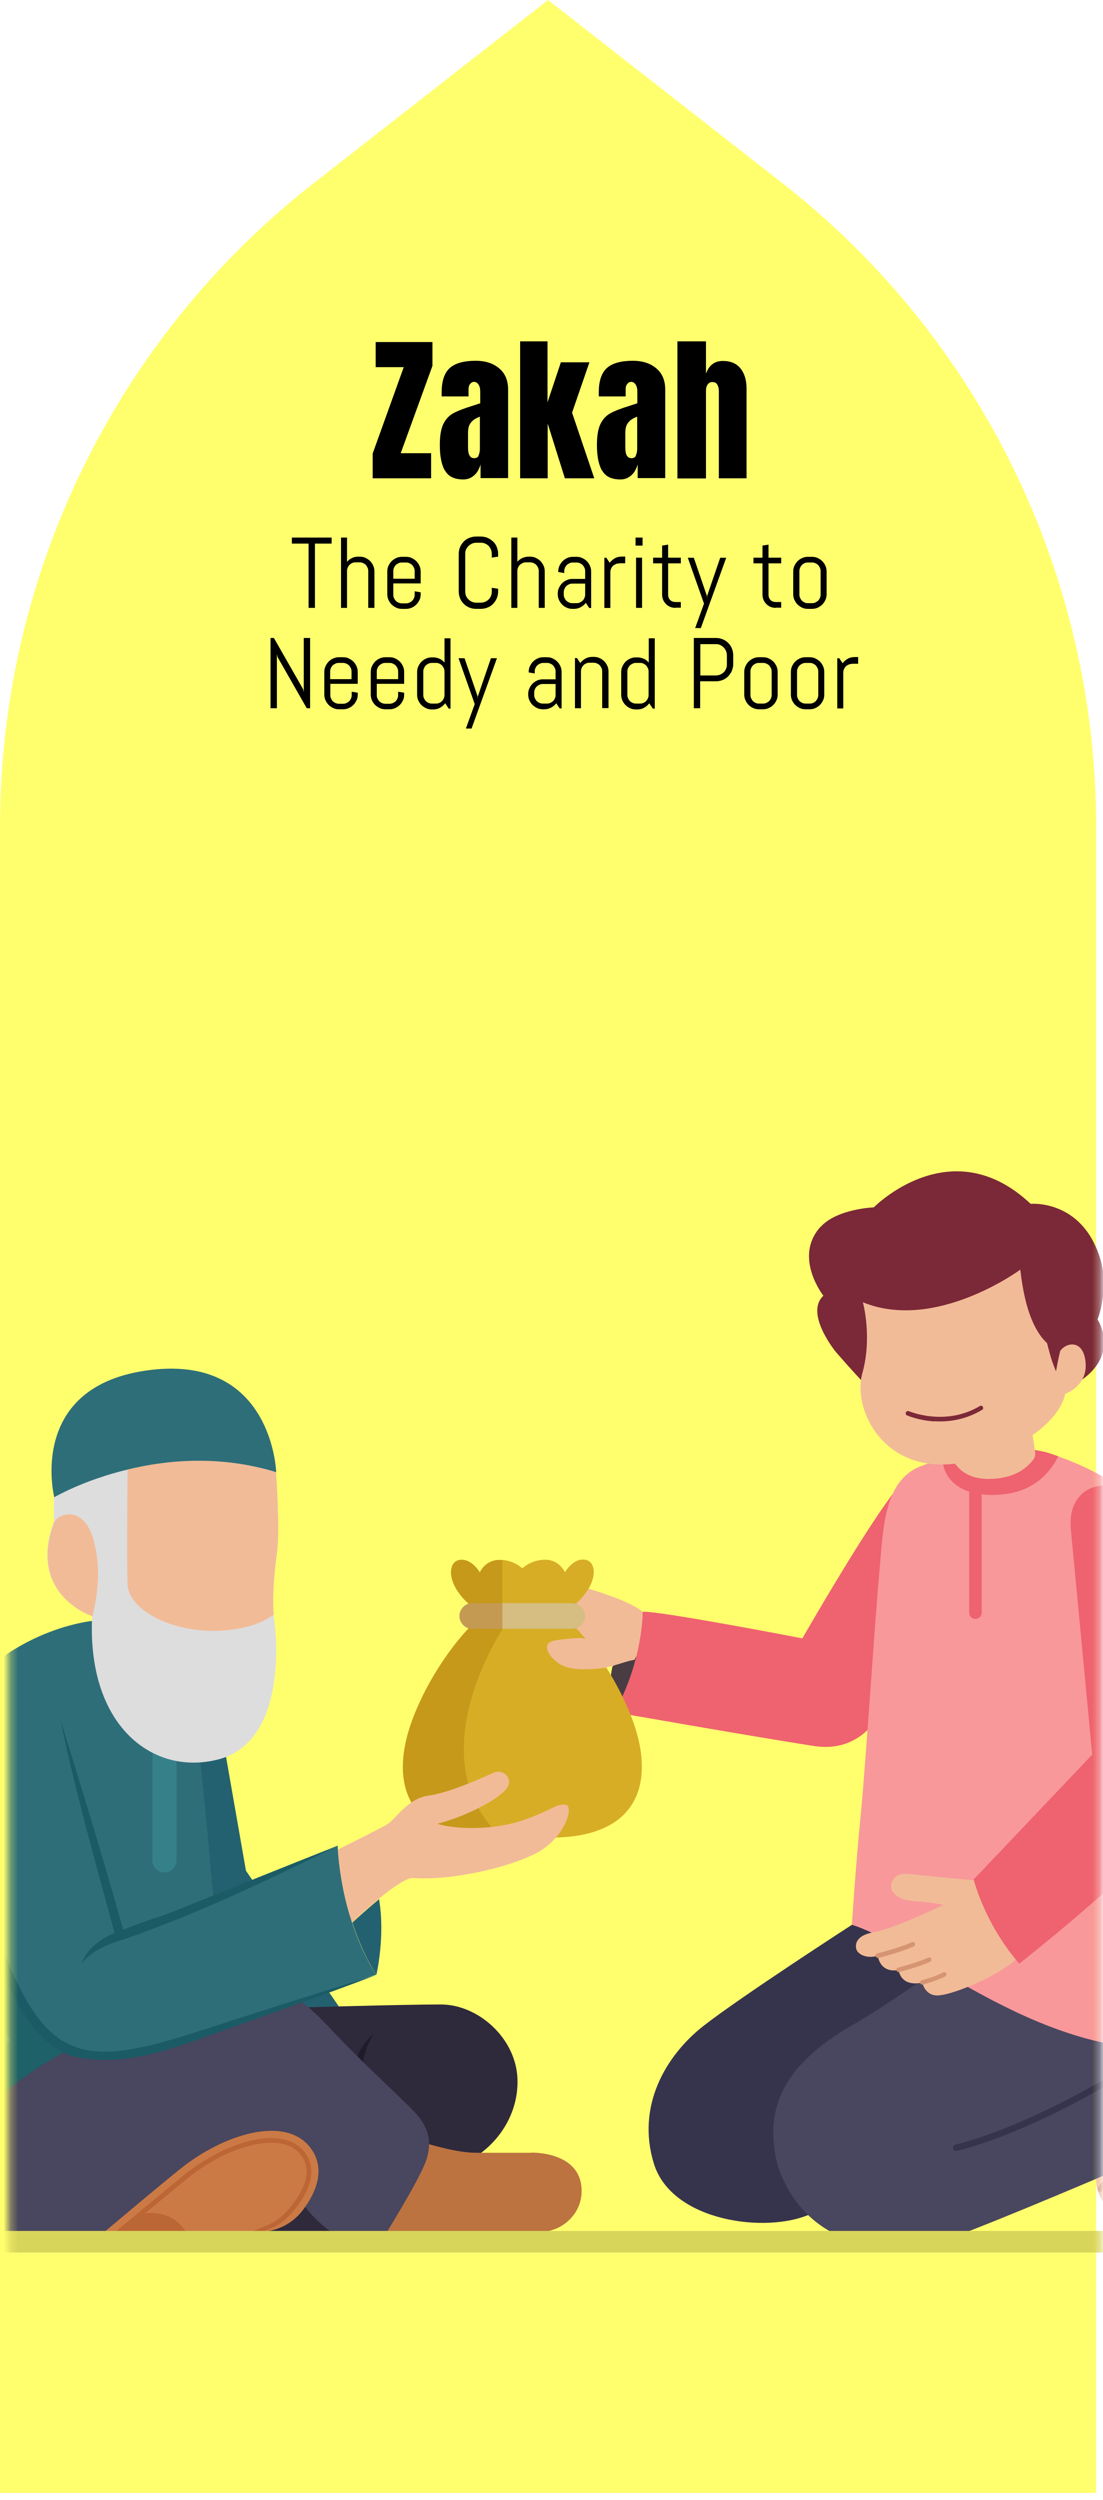 <svg width="151" height="342" viewBox="0 0 151 342" fill="none" xmlns="http://www.w3.org/2000/svg">
<path d="M150.06 341.02H0V113.061C0 78.679 15.842 46.225 42.933 25.064L75.03 0L107.126 25.064C134.218 46.225 150.06 78.679 150.06 113.061V340.997V341.02Z" fill="#FFFF6E"/>
<path d="M51.019 65.429V62.04L55.271 50.224H51.43V46.789H59.203V50.041L54.859 61.994H59.02V65.429H51.019Z" fill="black"/>
<path d="M60.895 64.371C60.438 63.547 60.21 62.379 60.21 60.868C60.21 59.632 60.37 58.67 60.69 58.006C61.01 57.342 61.467 56.861 62.039 56.54C62.61 56.22 63.502 55.876 64.69 55.51L65.742 55.166V53.541C65.742 53.128 65.651 52.808 65.49 52.579C65.331 52.35 65.125 52.235 64.896 52.235C64.69 52.235 64.53 52.327 64.37 52.51C64.21 52.693 64.142 52.945 64.142 53.266V54.227H60.461V53.701C60.461 52.144 60.827 51.022 61.559 50.358C62.29 49.694 63.479 49.35 65.125 49.35C66.451 49.35 67.502 49.694 68.325 50.38C69.148 51.068 69.56 52.029 69.56 53.289V65.402H65.788V63.524C65.605 64.165 65.308 64.692 64.896 65.035C64.485 65.402 64.005 65.585 63.433 65.585C62.199 65.585 61.353 65.173 60.918 64.349L60.895 64.371ZM65.513 62.288C65.628 62.059 65.696 61.761 65.696 61.418V56.998C65.125 57.204 64.713 57.479 64.462 57.822C64.188 58.143 64.073 58.624 64.073 59.219V61.257C64.073 62.196 64.347 62.677 64.919 62.677C65.216 62.677 65.422 62.562 65.536 62.311L65.513 62.288Z" fill="black"/>
<path d="M71.206 65.428V46.697H74.955V55.032L76.784 49.559H80.693L78.315 56.452L81.356 65.428H77.332L74.978 57.94V65.428H71.228H71.206Z" fill="black"/>
<path d="M82.405 64.371C81.948 63.547 81.719 62.379 81.719 60.868C81.719 59.632 81.879 58.67 82.199 58.006C82.519 57.342 82.977 56.861 83.548 56.54C84.12 56.22 85.011 55.876 86.2 55.51L87.251 55.166V53.541C87.251 53.128 87.16 52.808 87 52.579C86.84 52.35 86.634 52.235 86.406 52.235C86.2 52.235 86.04 52.327 85.88 52.51C85.72 52.693 85.651 52.945 85.651 53.266V54.227H81.971V53.701C81.971 52.144 82.337 51.022 83.068 50.358C83.8 49.694 84.988 49.35 86.634 49.35C87.96 49.35 89.012 49.694 89.835 50.38C90.658 51.068 91.069 52.029 91.069 53.289V65.402H87.297V63.524C87.114 64.165 86.817 64.692 86.406 65.035C85.994 65.402 85.514 65.585 84.943 65.585C83.708 65.585 82.862 65.173 82.428 64.349L82.405 64.371ZM87.046 62.288C87.16 62.059 87.229 61.761 87.229 61.418V56.998C86.657 57.204 86.246 57.479 85.994 57.822C85.72 58.143 85.606 58.624 85.606 59.219V61.257C85.606 62.196 85.88 62.677 86.451 62.677C86.749 62.677 86.954 62.562 87.069 62.311L87.046 62.288Z" fill="black"/>
<path d="M92.739 46.697H96.648V51.116C97.059 49.971 97.814 49.376 98.957 49.376C100.031 49.376 100.831 49.719 101.38 50.406C101.929 51.093 102.203 52.009 102.203 53.2V65.428H98.408V53.429C98.408 53.085 98.317 52.811 98.18 52.582C98.043 52.353 97.791 52.261 97.494 52.261C97.242 52.261 97.037 52.376 96.877 52.605C96.716 52.834 96.648 53.108 96.648 53.429V65.451H92.739V46.72V46.697Z" fill="black"/>
<path d="M43.113 74.361V83.153H42.245V74.361H39.959V73.536H45.399V74.361H43.113Z" fill="black"/>
<path d="M50.411 83.153V78.116C50.411 77.956 50.388 77.795 50.32 77.658C50.251 77.52 50.182 77.383 50.068 77.269C49.954 77.154 49.84 77.085 49.68 77.017C49.542 76.948 49.382 76.925 49.222 76.925H48.674C48.514 76.925 48.354 76.948 48.217 77.017C48.079 77.085 47.942 77.154 47.851 77.269C47.736 77.383 47.668 77.498 47.599 77.658C47.531 77.795 47.508 77.956 47.508 78.116V83.153H46.685V73.536H47.508V76.856C47.691 76.627 47.919 76.467 48.194 76.33C48.468 76.192 48.742 76.147 49.039 76.147H49.245C49.52 76.147 49.794 76.192 50.023 76.307C50.251 76.421 50.48 76.559 50.663 76.742C50.846 76.925 50.983 77.131 51.097 77.383C51.211 77.635 51.257 77.887 51.257 78.162V83.153H50.434H50.411Z" fill="black"/>
<path d="M57.431 82.054C57.316 82.306 57.179 82.512 56.996 82.695C56.813 82.878 56.608 83.016 56.356 83.13C56.105 83.245 55.853 83.29 55.579 83.29H55.03C54.756 83.29 54.482 83.245 54.253 83.13C54.024 83.016 53.796 82.878 53.613 82.695C53.43 82.512 53.293 82.306 53.179 82.054C53.064 81.802 53.019 81.55 53.019 81.275V78.184C53.019 77.909 53.064 77.634 53.179 77.405C53.293 77.154 53.43 76.948 53.613 76.764C53.796 76.581 54.002 76.444 54.253 76.329C54.505 76.215 54.756 76.169 55.03 76.169H55.579C55.853 76.169 56.128 76.215 56.356 76.329C56.585 76.444 56.813 76.581 56.996 76.764C57.179 76.948 57.316 77.154 57.431 77.405C57.545 77.657 57.591 77.909 57.591 78.184V79.81H53.842V81.344C53.842 81.504 53.864 81.665 53.933 81.802C54.002 81.939 54.07 82.077 54.184 82.191C54.299 82.306 54.413 82.374 54.573 82.443C54.71 82.512 54.87 82.535 55.03 82.535H55.579C55.739 82.535 55.899 82.512 56.036 82.443C56.173 82.374 56.31 82.306 56.425 82.191C56.539 82.077 56.608 81.962 56.676 81.802C56.745 81.665 56.768 81.504 56.768 81.344V80.886L57.591 81.023V81.298C57.591 81.573 57.545 81.848 57.431 82.077V82.054ZM56.768 78.138C56.768 77.978 56.745 77.818 56.676 77.68C56.608 77.543 56.539 77.405 56.425 77.291C56.31 77.177 56.196 77.108 56.036 77.039C55.899 76.97 55.739 76.948 55.579 76.948H55.03C54.87 76.948 54.71 76.97 54.573 77.039C54.436 77.108 54.299 77.177 54.184 77.291C54.07 77.405 54.002 77.52 53.933 77.68C53.864 77.818 53.842 77.978 53.842 78.138V79.169H56.768V78.138Z" fill="black"/>
<path d="M68.01 81.845C67.895 82.12 67.713 82.372 67.507 82.601C67.301 82.83 67.05 82.99 66.752 83.105C66.455 83.219 66.158 83.288 65.838 83.288H65.152C64.832 83.288 64.512 83.219 64.238 83.105C63.964 82.99 63.689 82.807 63.483 82.601C63.278 82.395 63.095 82.143 62.98 81.845C62.866 81.548 62.798 81.25 62.798 80.929V75.754C62.798 75.434 62.866 75.113 62.98 74.838C63.095 74.564 63.278 74.312 63.483 74.083C63.689 73.877 63.941 73.694 64.238 73.579C64.535 73.465 64.832 73.396 65.152 73.396H65.838C66.158 73.396 66.478 73.465 66.752 73.579C67.027 73.694 67.278 73.877 67.507 74.083C67.736 74.289 67.895 74.541 68.01 74.838C68.124 75.113 68.193 75.434 68.193 75.754V76.144L67.324 76.281V75.754C67.324 75.548 67.278 75.342 67.21 75.159C67.118 74.976 67.027 74.816 66.89 74.678C66.752 74.541 66.593 74.426 66.41 74.358C66.227 74.266 66.021 74.243 65.815 74.243H65.221C65.015 74.243 64.809 74.289 64.626 74.358C64.444 74.449 64.284 74.541 64.146 74.678C64.009 74.816 63.895 74.976 63.803 75.159C63.712 75.342 63.689 75.548 63.689 75.754V80.929C63.689 81.135 63.735 81.342 63.803 81.525C63.895 81.708 63.986 81.868 64.146 82.006C64.284 82.143 64.444 82.257 64.626 82.326C64.809 82.418 65.015 82.441 65.221 82.441H65.815C66.021 82.441 66.227 82.395 66.41 82.326C66.593 82.235 66.752 82.143 66.89 82.006C67.027 81.868 67.141 81.708 67.21 81.525C67.301 81.342 67.324 81.135 67.324 80.929V80.403L68.193 80.54V80.929C68.193 81.25 68.124 81.571 68.01 81.845Z" fill="black"/>
<path d="M73.752 83.153V78.116C73.752 77.956 73.729 77.795 73.66 77.658C73.592 77.52 73.523 77.383 73.409 77.269C73.295 77.154 73.18 77.085 73.02 77.017C72.883 76.948 72.723 76.925 72.563 76.925H72.014C71.854 76.925 71.694 76.948 71.557 77.017C71.42 77.085 71.283 77.154 71.169 77.269C71.054 77.383 70.986 77.498 70.917 77.658C70.849 77.795 70.826 77.956 70.826 78.116V83.153H70.003V73.536H70.826V76.856C71.009 76.627 71.237 76.467 71.511 76.33C71.786 76.215 72.06 76.147 72.357 76.147H72.563C72.837 76.147 73.112 76.192 73.34 76.307C73.569 76.421 73.798 76.559 73.981 76.742C74.163 76.925 74.3 77.131 74.415 77.383C74.529 77.635 74.575 77.887 74.575 78.162V83.153H73.752Z" fill="black"/>
<path d="M80.654 83.153L80.197 82.466C80.014 82.718 79.786 82.901 79.488 83.061C79.214 83.222 78.894 83.29 78.574 83.29H78.368C78.094 83.29 77.82 83.245 77.591 83.13C77.34 83.016 77.134 82.878 76.951 82.695C76.768 82.512 76.631 82.306 76.516 82.054C76.402 81.802 76.356 81.55 76.356 81.275V81.207C76.356 80.932 76.402 80.657 76.516 80.428C76.631 80.176 76.768 79.97 76.951 79.787C77.134 79.604 77.34 79.466 77.591 79.352C77.842 79.237 78.094 79.192 78.368 79.192H80.106V78.138C80.106 77.978 80.083 77.818 80.014 77.68C79.946 77.543 79.877 77.405 79.763 77.291C79.648 77.177 79.534 77.108 79.374 77.039C79.237 76.97 79.077 76.948 78.917 76.948H78.437C78.277 76.948 78.117 76.97 77.98 77.039C77.842 77.108 77.705 77.177 77.591 77.291C77.477 77.405 77.408 77.52 77.34 77.68C77.271 77.818 77.248 77.978 77.248 78.138V78.39L76.425 78.253V78.184C76.425 77.909 76.471 77.634 76.585 77.405C76.699 77.176 76.837 76.948 77.019 76.764C77.202 76.581 77.408 76.444 77.659 76.329C77.911 76.215 78.162 76.169 78.437 76.169H78.917C79.191 76.169 79.466 76.215 79.694 76.329C79.946 76.444 80.151 76.581 80.334 76.764C80.517 76.948 80.654 77.154 80.769 77.405C80.883 77.657 80.929 77.909 80.929 78.184V83.176H80.654V83.153ZM80.106 79.833H78.368C78.208 79.833 78.048 79.856 77.911 79.924C77.774 79.993 77.637 80.062 77.522 80.176C77.408 80.291 77.34 80.405 77.271 80.565C77.202 80.726 77.179 80.863 77.179 81.023V81.321C77.179 81.481 77.202 81.642 77.271 81.779C77.34 81.916 77.408 82.054 77.522 82.168C77.637 82.283 77.751 82.352 77.911 82.42C78.048 82.489 78.208 82.512 78.368 82.512H78.917C79.077 82.512 79.237 82.489 79.374 82.42C79.511 82.352 79.648 82.283 79.763 82.168C79.877 82.054 79.946 81.939 80.014 81.779C80.083 81.642 80.106 81.481 80.106 81.321V79.833Z" fill="black"/>
<path d="M84.746 77.077C84.586 77.077 84.426 77.1 84.289 77.169C84.152 77.237 84.015 77.306 83.9 77.42C83.786 77.535 83.718 77.649 83.649 77.81C83.581 77.947 83.558 78.107 83.558 78.268V83.168H82.735V76.298H83.009L83.466 76.985C83.649 76.734 83.9 76.527 84.175 76.367C84.449 76.207 84.769 76.138 85.112 76.138H85.592V77.054H84.769L84.746 77.077Z" fill="black"/>
<path d="M87.007 74.635V73.536H87.967V74.635H87.007ZM87.076 83.153V76.284H87.899V83.153H87.076Z" fill="black"/>
<path d="M92.45 83.154C92.199 83.154 91.97 83.108 91.742 83.016C91.513 82.925 91.33 82.787 91.17 82.627C91.01 82.467 90.873 82.261 90.782 82.055C90.69 81.826 90.644 81.597 90.644 81.345V77.063H89.41V76.284H90.644V74.636L91.467 74.498V76.284H93.205V77.063H91.467V81.368C91.467 81.505 91.49 81.642 91.536 81.757C91.582 81.871 91.65 81.986 91.742 82.078C91.833 82.169 91.925 82.238 92.062 82.284C92.176 82.329 92.313 82.352 92.45 82.352H93.205V83.131H92.45V83.154Z" fill="black"/>
<path d="M95.967 85.916H95.166L96.378 82.573L94.161 76.299H94.984L96.767 81.497V81.863L96.812 81.497L98.596 76.299H99.419L95.944 85.916H95.967Z" fill="black"/>
<path d="M106.191 83.154C105.939 83.154 105.711 83.108 105.482 83.016C105.253 82.925 105.07 82.787 104.91 82.627C104.75 82.467 104.613 82.261 104.522 82.055C104.43 81.826 104.385 81.597 104.385 81.345V77.063H103.15V76.284H104.385V74.636L105.208 74.498V76.284H106.945V77.063H105.208V81.368C105.208 81.505 105.23 81.642 105.276 81.757C105.322 81.871 105.391 81.986 105.482 82.078C105.573 82.169 105.665 82.238 105.802 82.284C105.916 82.329 106.053 82.352 106.191 82.352H106.945V83.131H106.191V83.154Z" fill="black"/>
<path d="M113.004 82.054C112.889 82.306 112.752 82.512 112.569 82.695C112.386 82.878 112.181 83.016 111.929 83.13C111.678 83.245 111.426 83.29 111.152 83.29H110.603C110.329 83.29 110.055 83.245 109.826 83.13C109.597 83.016 109.369 82.878 109.186 82.695C109.003 82.512 108.866 82.306 108.752 82.054C108.637 81.802 108.592 81.55 108.592 81.275V78.184C108.592 77.909 108.637 77.634 108.752 77.405C108.866 77.176 109.003 76.948 109.186 76.764C109.369 76.581 109.575 76.444 109.826 76.329C110.078 76.215 110.329 76.169 110.603 76.169H111.152C111.426 76.169 111.701 76.215 111.929 76.329C112.181 76.444 112.386 76.581 112.569 76.764C112.752 76.948 112.889 77.154 113.004 77.405C113.118 77.657 113.164 77.909 113.164 78.184V81.275C113.164 81.55 113.118 81.825 113.004 82.054ZM112.341 78.138C112.341 77.978 112.318 77.818 112.249 77.68C112.181 77.543 112.112 77.405 111.998 77.291C111.883 77.177 111.769 77.108 111.609 77.039C111.472 76.97 111.312 76.948 111.152 76.948H110.603C110.443 76.948 110.283 76.97 110.146 77.039C110.009 77.108 109.872 77.177 109.78 77.291C109.666 77.405 109.597 77.52 109.529 77.68C109.46 77.818 109.437 77.978 109.437 78.138V81.321C109.437 81.481 109.46 81.642 109.529 81.779C109.597 81.916 109.666 82.054 109.78 82.168C109.895 82.283 110.009 82.352 110.146 82.42C110.283 82.489 110.443 82.512 110.603 82.512H111.152C111.312 82.512 111.472 82.489 111.609 82.42C111.746 82.352 111.883 82.283 111.998 82.168C112.112 82.054 112.181 81.939 112.249 81.779C112.318 81.642 112.341 81.481 112.341 81.321V78.138Z" fill="black"/>
<path d="M41.997 96.886L37.996 89.879L37.905 89.467V96.886H37.036V87.268H37.493L41.494 94.275L41.585 94.687V87.268H42.454V96.886H41.997Z" fill="black"/>
<path d="M48.811 95.789C48.697 96.041 48.559 96.247 48.377 96.431C48.194 96.614 47.988 96.751 47.736 96.866C47.485 96.98 47.233 97.026 46.959 97.026H46.41C46.136 97.026 45.862 96.98 45.633 96.866C45.382 96.751 45.176 96.614 44.993 96.431C44.81 96.247 44.673 96.041 44.559 95.789C44.444 95.537 44.399 95.286 44.399 95.011V91.92C44.399 91.645 44.444 91.37 44.559 91.141C44.673 90.912 44.81 90.683 44.993 90.5C45.176 90.317 45.382 90.179 45.633 90.065C45.885 89.95 46.136 89.904 46.41 89.904H46.959C47.233 89.904 47.508 89.95 47.736 90.065C47.965 90.179 48.194 90.317 48.377 90.5C48.559 90.683 48.697 90.889 48.811 91.141C48.925 91.393 48.971 91.645 48.971 91.92V93.545H45.222V95.08C45.222 95.24 45.245 95.4 45.313 95.537C45.382 95.675 45.45 95.812 45.565 95.927C45.679 96.041 45.793 96.11 45.953 96.179C46.09 96.247 46.25 96.27 46.41 96.27H46.959C47.119 96.27 47.279 96.247 47.416 96.179C47.553 96.11 47.691 96.041 47.805 95.927C47.919 95.812 47.988 95.698 48.056 95.537C48.125 95.4 48.148 95.24 48.148 95.08V94.622L48.971 94.759V95.034C48.971 95.308 48.925 95.583 48.811 95.812V95.789ZM48.125 91.874C48.125 91.713 48.102 91.553 48.033 91.416C47.965 91.278 47.896 91.141 47.782 91.026C47.668 90.912 47.553 90.843 47.393 90.775C47.256 90.706 47.096 90.683 46.936 90.683H46.388C46.228 90.683 46.068 90.706 45.93 90.775C45.793 90.843 45.656 90.912 45.542 91.026C45.427 91.141 45.359 91.255 45.29 91.416C45.222 91.553 45.199 91.713 45.199 91.874V92.904H48.125V91.874Z" fill="black"/>
<path d="M55.168 95.789C55.054 96.041 54.917 96.247 54.734 96.431C54.551 96.614 54.345 96.751 54.094 96.866C53.842 96.98 53.591 97.026 53.316 97.026H52.768C52.493 97.026 52.219 96.98 51.991 96.866C51.762 96.751 51.533 96.614 51.35 96.431C51.168 96.247 51.03 96.041 50.916 95.789C50.802 95.537 50.756 95.286 50.756 95.011V91.92C50.756 91.645 50.802 91.37 50.916 91.141C51.03 90.912 51.168 90.683 51.35 90.5C51.533 90.317 51.739 90.179 51.991 90.065C52.242 89.95 52.493 89.904 52.768 89.904H53.316C53.591 89.904 53.865 89.95 54.094 90.065C54.322 90.179 54.551 90.317 54.734 90.5C54.917 90.683 55.054 90.889 55.168 91.141C55.282 91.393 55.328 91.645 55.328 91.92V93.545H51.579V95.08C51.579 95.24 51.602 95.4 51.671 95.537C51.739 95.675 51.808 95.812 51.922 95.927C52.036 96.041 52.151 96.11 52.311 96.179C52.448 96.247 52.608 96.27 52.768 96.27H53.316C53.477 96.27 53.637 96.247 53.774 96.179C53.911 96.11 54.048 96.041 54.162 95.927C54.277 95.812 54.345 95.698 54.414 95.537C54.482 95.4 54.505 95.24 54.505 95.08V94.622L55.328 94.759V95.034C55.328 95.308 55.282 95.583 55.168 95.812V95.789ZM54.505 91.874C54.505 91.713 54.482 91.553 54.414 91.416C54.345 91.278 54.277 91.141 54.162 91.026C54.048 90.912 53.934 90.843 53.774 90.775C53.637 90.706 53.477 90.683 53.316 90.683H52.768C52.608 90.683 52.448 90.706 52.311 90.775C52.173 90.843 52.036 90.912 51.922 91.026C51.808 91.141 51.739 91.255 51.671 91.416C51.602 91.553 51.579 91.713 51.579 91.874V92.904H54.505V91.874Z" fill="black"/>
<path d="M61.401 96.888L60.944 96.201C60.761 96.453 60.532 96.659 60.235 96.819C59.961 96.979 59.641 97.048 59.321 97.048H59.115C58.841 97.048 58.566 97.002 58.338 96.888C58.109 96.773 57.881 96.636 57.698 96.453C57.515 96.269 57.378 96.064 57.263 95.812C57.149 95.56 57.103 95.308 57.103 95.033V91.942C57.103 91.667 57.149 91.392 57.263 91.163C57.378 90.911 57.515 90.705 57.698 90.522C57.881 90.339 58.086 90.201 58.338 90.087C58.589 89.972 58.841 89.927 59.115 89.927H59.321C59.618 89.927 59.915 89.995 60.167 90.11C60.441 90.224 60.647 90.407 60.852 90.636V87.316H61.675V96.934H61.401V96.888ZM60.852 91.873C60.852 91.713 60.83 91.552 60.761 91.415C60.692 91.278 60.624 91.14 60.51 91.026C60.395 90.911 60.281 90.843 60.144 90.774C60.007 90.705 59.847 90.682 59.687 90.682H59.138C58.978 90.682 58.818 90.705 58.681 90.774C58.544 90.843 58.406 90.911 58.292 91.026C58.178 91.14 58.109 91.255 58.041 91.415C57.972 91.552 57.949 91.713 57.949 91.873V95.056C57.949 95.216 57.972 95.376 58.041 95.514C58.109 95.651 58.178 95.789 58.292 95.903C58.406 96.018 58.521 96.086 58.681 96.155C58.818 96.224 58.978 96.247 59.138 96.247H59.687C59.847 96.247 60.007 96.224 60.144 96.155C60.281 96.086 60.418 96.018 60.51 95.903C60.624 95.789 60.692 95.674 60.761 95.514C60.83 95.376 60.852 95.216 60.852 95.056V91.873Z" fill="black"/>
<path d="M64.58 99.659H63.779L64.991 96.316L62.774 90.041H63.597L65.38 95.239V95.606L65.425 95.239L67.209 90.041H68.032L64.557 99.659H64.58Z" fill="black"/>
<path d="M76.608 96.888L76.15 96.202C75.968 96.454 75.739 96.637 75.442 96.797C75.144 96.957 74.847 97.026 74.527 97.026H74.322C74.047 97.026 73.773 96.98 73.544 96.866C73.316 96.751 73.087 96.614 72.904 96.431C72.721 96.247 72.584 96.041 72.47 95.789C72.356 95.537 72.31 95.286 72.31 95.011V94.942C72.31 94.667 72.356 94.393 72.47 94.164C72.584 93.912 72.721 93.706 72.904 93.522C73.087 93.339 73.293 93.202 73.544 93.087C73.796 92.973 74.047 92.927 74.322 92.927H76.059V91.874C76.059 91.713 76.036 91.553 75.968 91.416C75.899 91.278 75.83 91.141 75.716 91.026C75.602 90.912 75.487 90.843 75.327 90.775C75.19 90.706 75.03 90.683 74.87 90.683H74.39C74.23 90.683 74.07 90.706 73.933 90.775C73.796 90.843 73.659 90.912 73.544 91.026C73.43 91.141 73.361 91.255 73.293 91.416C73.224 91.553 73.201 91.713 73.201 91.874V92.126L72.378 91.988V91.92C72.378 91.645 72.424 91.37 72.538 91.141C72.653 90.912 72.79 90.683 72.973 90.5C73.156 90.317 73.361 90.179 73.613 90.065C73.864 89.95 74.116 89.904 74.39 89.904H74.87C75.144 89.904 75.419 89.95 75.647 90.065C75.876 90.179 76.105 90.317 76.288 90.5C76.47 90.683 76.608 90.889 76.722 91.141C76.836 91.393 76.882 91.645 76.882 91.92V96.911H76.608V96.888ZM76.059 93.568H74.322C74.162 93.568 74.001 93.591 73.864 93.66C73.727 93.728 73.59 93.797 73.476 93.912C73.361 94.026 73.293 94.141 73.224 94.301C73.156 94.438 73.133 94.599 73.133 94.759V95.057C73.133 95.217 73.156 95.377 73.224 95.515C73.293 95.652 73.361 95.789 73.476 95.904C73.59 96.018 73.704 96.087 73.864 96.156C74.001 96.225 74.162 96.247 74.322 96.247H74.87C75.03 96.247 75.19 96.225 75.327 96.156C75.465 96.087 75.602 96.018 75.716 95.904C75.83 95.789 75.899 95.675 75.968 95.515C76.036 95.377 76.059 95.217 76.059 95.057V93.568Z" fill="black"/>
<path d="M82.438 96.886V91.849C82.438 91.688 82.415 91.528 82.347 91.391C82.278 91.253 82.209 91.116 82.095 91.001C81.981 90.887 81.866 90.818 81.706 90.75C81.569 90.681 81.409 90.658 81.249 90.658H80.701C80.54 90.658 80.38 90.681 80.243 90.75C80.106 90.818 79.969 90.887 79.878 91.001C79.763 91.116 79.695 91.231 79.626 91.391C79.558 91.528 79.535 91.688 79.535 91.849V96.886H78.712V90.017H78.986L79.443 90.704C79.626 90.452 79.855 90.246 80.152 90.086C80.449 89.925 80.746 89.857 81.089 89.857H81.295C81.569 89.857 81.844 89.902 82.072 90.017C82.324 90.131 82.529 90.269 82.712 90.452C82.895 90.635 83.032 90.841 83.147 91.093C83.261 91.345 83.307 91.597 83.307 91.872V96.864H82.484L82.438 96.886Z" fill="black"/>
<path d="M89.34 96.888L88.882 96.201C88.7 96.453 88.471 96.659 88.174 96.819C87.899 96.979 87.579 97.048 87.259 97.048H87.053C86.779 97.048 86.505 97.002 86.276 96.888C86.025 96.773 85.819 96.636 85.636 96.453C85.453 96.269 85.316 96.064 85.202 95.812C85.088 95.56 85.042 95.308 85.042 95.033V91.942C85.042 91.667 85.088 91.392 85.202 91.163C85.316 90.934 85.453 90.705 85.636 90.522C85.819 90.339 86.025 90.201 86.276 90.087C86.528 89.972 86.779 89.927 87.053 89.927H87.259C87.556 89.927 87.854 89.995 88.128 90.11C88.402 90.224 88.608 90.407 88.814 90.636V87.316H89.637V96.934H89.362L89.34 96.888ZM88.791 91.873C88.791 91.713 88.768 91.552 88.7 91.415C88.631 91.278 88.562 91.14 88.448 91.026C88.334 90.911 88.219 90.843 88.082 90.774C87.945 90.705 87.785 90.682 87.625 90.682H87.076C86.916 90.682 86.756 90.705 86.619 90.774C86.482 90.843 86.345 90.911 86.231 91.026C86.116 91.14 86.048 91.255 85.979 91.415C85.91 91.552 85.888 91.713 85.888 91.873V95.056C85.888 95.216 85.91 95.376 85.979 95.514C86.048 95.651 86.116 95.789 86.231 95.903C86.345 96.018 86.459 96.086 86.619 96.155C86.756 96.224 86.916 96.247 87.076 96.247H87.625C87.785 96.247 87.945 96.224 88.082 96.155C88.219 96.086 88.357 96.018 88.448 95.903C88.562 95.789 88.631 95.674 88.7 95.514C88.768 95.376 88.791 95.216 88.791 95.056V91.873Z" fill="black"/>
<path d="M100.197 91.756C100.083 92.031 99.9 92.283 99.694 92.512C99.488 92.718 99.237 92.901 98.939 93.016C98.642 93.13 98.345 93.199 98.025 93.199H95.853V96.886H94.985V87.268H98.025C98.345 87.268 98.665 87.337 98.939 87.451C99.237 87.566 99.488 87.749 99.694 87.955C99.9 88.161 100.083 88.413 100.197 88.711C100.311 89.009 100.38 89.306 100.38 89.627V90.818C100.38 91.138 100.311 91.459 100.197 91.734V91.756ZM99.511 89.65C99.511 89.444 99.465 89.238 99.397 89.054C99.305 88.871 99.214 88.711 99.077 88.574C98.939 88.436 98.779 88.322 98.597 88.23C98.414 88.138 98.208 88.116 98.002 88.116H95.876V92.398H98.002C98.208 92.398 98.414 92.352 98.597 92.283C98.779 92.192 98.939 92.1 99.077 91.963C99.214 91.825 99.328 91.665 99.397 91.482C99.488 91.299 99.511 91.092 99.511 90.886V89.696V89.65Z" fill="black"/>
<path d="M106.301 95.789C106.187 96.041 106.05 96.247 105.867 96.431C105.684 96.614 105.478 96.751 105.227 96.866C104.975 96.98 104.724 97.026 104.45 97.026H103.901C103.627 97.026 103.352 96.98 103.124 96.866C102.872 96.751 102.666 96.614 102.483 96.431C102.301 96.247 102.164 96.041 102.049 95.789C101.935 95.537 101.889 95.286 101.889 95.011V91.92C101.889 91.645 101.935 91.37 102.049 91.141C102.164 90.889 102.301 90.683 102.483 90.5C102.666 90.317 102.872 90.179 103.124 90.065C103.375 89.95 103.627 89.904 103.901 89.904H104.45C104.724 89.904 104.998 89.95 105.227 90.065C105.478 90.179 105.684 90.317 105.867 90.5C106.05 90.683 106.187 90.889 106.301 91.141C106.416 91.393 106.461 91.645 106.461 91.92V95.011C106.461 95.286 106.416 95.56 106.301 95.789ZM105.638 91.874C105.638 91.713 105.615 91.553 105.547 91.416C105.478 91.278 105.41 91.141 105.295 91.026C105.181 90.912 105.067 90.843 104.907 90.775C104.77 90.706 104.61 90.683 104.45 90.683H103.901C103.741 90.683 103.581 90.706 103.444 90.775C103.307 90.843 103.169 90.912 103.078 91.026C102.964 91.141 102.895 91.255 102.826 91.416C102.758 91.553 102.735 91.713 102.735 91.874V95.057C102.735 95.217 102.758 95.377 102.826 95.515C102.895 95.652 102.964 95.789 103.078 95.904C103.192 96.018 103.307 96.087 103.444 96.156C103.581 96.225 103.741 96.247 103.901 96.247H104.45C104.61 96.247 104.77 96.225 104.907 96.156C105.044 96.087 105.181 96.018 105.295 95.904C105.41 95.789 105.478 95.675 105.547 95.515C105.615 95.377 105.638 95.217 105.638 95.057V91.874Z" fill="black"/>
<path d="M112.682 95.789C112.568 96.041 112.431 96.247 112.248 96.431C112.065 96.614 111.859 96.751 111.608 96.866C111.356 96.98 111.105 97.026 110.831 97.026H110.282C110.008 97.026 109.733 96.98 109.505 96.866C109.253 96.751 109.047 96.614 108.865 96.431C108.682 96.247 108.545 96.041 108.43 95.789C108.316 95.537 108.27 95.286 108.27 95.011V91.92C108.27 91.645 108.316 91.37 108.43 91.141C108.545 90.889 108.682 90.683 108.865 90.5C109.047 90.317 109.253 90.179 109.505 90.065C109.756 89.95 110.008 89.904 110.282 89.904H110.831C111.105 89.904 111.379 89.95 111.608 90.065C111.837 90.179 112.065 90.317 112.248 90.5C112.431 90.683 112.568 90.889 112.682 91.141C112.797 91.393 112.842 91.645 112.842 91.92V95.011C112.842 95.286 112.797 95.56 112.682 95.789ZM112.019 91.874C112.019 91.713 111.997 91.553 111.928 91.416C111.859 91.278 111.791 91.141 111.676 91.026C111.562 90.912 111.448 90.843 111.311 90.775C111.174 90.706 111.013 90.683 110.853 90.683H110.305C110.145 90.683 109.985 90.706 109.848 90.775C109.71 90.843 109.573 90.912 109.459 91.026C109.345 91.141 109.276 91.255 109.207 91.416C109.139 91.553 109.116 91.713 109.116 91.874V95.057C109.116 95.217 109.139 95.377 109.207 95.515C109.276 95.652 109.345 95.789 109.459 95.904C109.573 96.018 109.688 96.087 109.848 96.156C109.985 96.225 110.145 96.247 110.305 96.247H110.853C111.013 96.247 111.174 96.225 111.311 96.156C111.448 96.087 111.585 96.018 111.676 95.904C111.791 95.789 111.859 95.675 111.928 95.515C111.997 95.377 112.019 95.217 112.019 95.057V91.874Z" fill="black"/>
<path d="M116.633 90.819C116.473 90.819 116.313 90.842 116.176 90.911C116.038 90.98 115.901 91.048 115.787 91.163C115.673 91.277 115.604 91.392 115.536 91.552C115.467 91.689 115.444 91.85 115.444 92.01V96.91H114.621V90.041H114.895L115.353 90.728C115.535 90.476 115.787 90.27 116.061 90.109C116.336 89.949 116.656 89.881 116.999 89.881H117.479V90.796H116.656L116.633 90.819Z" fill="black"/>
<mask id="mask0_2971_14109" style="mask-type:luminance" maskUnits="userSpaceOnUse" x="1" y="153" width="150" height="169">
<path d="M150.71 153.618H1.292V321.212H150.71V153.618Z" fill="white"/>
</mask>
<g mask="url(#mask0_2971_14109)">
<path d="M112.332 167.838C114.595 165.342 119.625 165.158 119.625 165.158C119.625 165.158 130.186 154.396 141.091 164.678C141.091 164.678 148.086 164.014 150.601 172.12C151.927 176.287 150.258 180.5 150.258 180.5C150.258 180.5 153.71 185.63 147.035 189.431C146.44 189.774 145.846 190.095 145.251 190.393C145.32 187.37 142.76 186.729 143.331 184.622C143.331 184.622 138.668 181.554 139.216 174.799C132.472 184.508 119.076 182.424 119.076 182.424C119.076 182.424 118.985 185.95 118.413 189.339C116.881 187.782 114.412 184.92 114.412 184.92C114.412 184.92 110.115 179.676 112.721 177.249C112.721 177.249 108.56 171.959 112.332 167.815V167.838Z" fill="#7B2838"/>
<path d="M84.128 234.242C84.128 234.242 82.871 233.005 83.831 227.99C83.831 227.99 85.637 226.25 86.918 226.548C88.198 226.845 88.609 227.555 88.632 228.173C88.655 228.792 85.043 233.852 84.128 234.242Z" fill="#493D43"/>
<path d="M78.999 222.911L77.993 219.82C77.993 219.82 78.77 218.698 78.839 218.561C78.907 218.4 78.427 216.729 78.427 216.729C78.427 216.729 85.857 218.606 87.983 220.507C88.783 223.667 86.863 227.056 86.863 227.056C85.926 227.147 83.754 228.04 82.657 228.132C81.559 228.224 78.222 228.842 76.37 227.445C74.518 226.048 74.541 224.697 75.707 224.445C76.873 224.194 78.999 224.056 78.999 224.056V222.888V222.911Z" fill="#F2BB97"/>
<path d="M87.986 220.5C87.986 220.5 88.055 227.095 84.123 234.217C84.123 234.217 101.497 237.285 111.396 238.842C117.842 239.85 120.311 234.606 120.311 234.606L124.541 201.815C124.541 201.815 122.872 201.632 109.841 224.118C109.841 224.118 90.295 220.34 87.986 220.478V220.5Z" fill="#EF6270"/>
<path d="M72.672 251.277C71.895 251.208 71.118 251.208 70.34 251.277C69.769 251.323 69.22 251.346 68.694 251.369C55.367 251.85 53.218 243.721 56.51 235.065C59.367 227.6 64.076 222.814 64.076 222.814V219.311C61.059 216.54 61.288 213.632 62.911 213.38C64.556 213.128 65.677 215.098 65.677 215.098C65.677 215.098 66.385 213.38 68.374 213.38C68.489 213.38 68.626 213.38 68.74 213.38C70.478 213.518 71.506 214.548 71.506 214.548C71.506 214.548 72.672 213.357 74.638 213.357C76.604 213.357 77.336 215.075 77.336 215.075C77.336 215.075 78.456 213.105 80.102 213.357C81.748 213.609 81.954 216.517 78.936 219.288V222.791C78.936 222.791 83.645 227.577 86.503 235.042C89.932 244.041 87.463 252.468 72.695 251.254L72.672 251.277Z" fill="#D7AD25"/>
<path d="M80.121 221.046C80.121 222.031 79.343 222.809 78.36 222.809H64.644C64.164 222.809 63.729 222.626 63.409 222.305C63.089 221.985 62.883 221.55 62.883 221.069C62.883 220.107 63.661 219.306 64.644 219.306H78.36C78.84 219.306 79.275 219.489 79.595 219.832C79.915 220.153 80.121 220.588 80.121 221.069V221.046Z" fill="#D6BE82"/>
<path d="M68.761 222.928C68.761 222.928 56.942 240.651 68.715 251.39C55.388 251.871 53.239 243.742 56.531 235.087C59.388 227.622 64.097 222.836 64.097 222.836V219.333C61.08 216.562 61.308 213.654 62.931 213.402C64.578 213.15 65.698 215.119 65.698 215.119C65.698 215.119 66.406 213.402 68.395 213.402C68.51 213.402 68.647 213.402 68.761 213.402V222.928Z" fill="#C6991A"/>
<path d="M68.763 219.306V222.809H64.671C64.191 222.809 63.757 222.626 63.437 222.305C63.117 221.985 62.911 221.55 62.911 221.069C62.911 220.107 63.688 219.306 64.671 219.306H68.763Z" fill="#C49A52"/>
<path d="M83.114 228.127C82.016 228.218 78.222 228.859 76.37 227.463C74.518 226.066 74.541 224.715 75.707 224.463C76.873 224.211 78.999 224.074 78.999 224.074C78.999 224.074 80.645 223.89 81.765 225.264C82.885 226.638 83.091 228.127 83.091 228.127H83.114Z" fill="#F2BB97"/>
<path d="M116.629 263.301C116.629 263.301 101.427 273.125 96.306 277.132C91.185 281.139 87.07 288.055 89.516 295.977C91.963 303.9 104.879 305.572 110.891 302.893C116.904 300.214 139.284 261.721 139.284 261.721L133.272 260.164C133.272 260.164 118.573 261.286 116.629 263.278V263.301Z" fill="#36344C"/>
<path d="M161.21 263.299C161.21 263.299 164.822 279.03 152.112 284.389C152.112 284.389 155.678 289.747 154.123 296.319C154.123 296.319 136.749 303.784 129.617 306.348C122.484 308.913 110.345 307.905 106.459 296.204C104.447 288.167 107.465 282.373 116.7 277.015C125.936 271.657 138.19 261.948 138.19 261.948C138.19 261.948 158.947 260.712 161.21 263.276V263.299Z" fill="#49465F"/>
<path d="M130.9 294.236C130.694 294.236 130.534 294.099 130.466 293.893C130.42 293.664 130.557 293.412 130.786 293.366C140.067 291.076 151.155 284.459 151.269 284.39C151.475 284.276 151.749 284.344 151.863 284.55C151.978 284.756 151.909 285.031 151.703 285.146C151.589 285.214 140.41 291.901 130.992 294.236C130.969 294.236 130.923 294.236 130.877 294.236H130.9Z" fill="#36344C"/>
<path d="M154.285 295.542C155.405 289.314 152.113 284.368 152.113 284.368C154.011 283.566 155.519 282.513 156.754 281.322C157.348 282.376 161.418 289.657 163.018 294.58C164.755 299.87 157.828 303.122 155.451 303.282C153.005 303.442 150.033 301.473 150.056 298.061C151.542 297.443 152.708 296.939 153.416 296.641C153.874 296.458 154.194 296.046 154.285 295.565V295.542Z" fill="#F2BB97"/>
<path d="M116.628 263.3C126.001 266.208 143.375 282.489 162.875 280.039C162.875 275.574 160.566 250.706 160.566 246.401C160.566 242.096 160.314 233.12 160.314 233.12C160.314 233.12 158.006 214 155.102 205.001C152.039 202.024 147.215 200.055 144.883 199.23C144.038 198.933 143.535 198.772 143.535 198.772C143.535 198.772 137.934 196.895 129.064 199.551C128.081 199.826 127.075 200.169 126.023 200.581C120.834 202.596 120.903 209.58 120.354 215.397C119.805 221.19 118.456 242.142 117.794 248.691C117.131 255.263 116.628 263.3 116.628 263.3Z" fill="#F8989A"/>
<path d="M135.742 204.499C139.446 204.522 142.852 203.194 144.886 199.21C144.041 198.912 143.538 198.752 143.538 198.752C143.538 198.752 137.937 196.874 129.067 199.53C128.953 200.446 129.593 204.431 135.719 204.499H135.742Z" fill="#EF6270"/>
<path d="M150.584 299.803H150.561C150.401 299.803 150.264 299.666 150.287 299.506C150.287 299.368 150.401 298.246 153.259 296.941C153.419 296.872 153.601 296.941 153.67 297.101C153.739 297.261 153.67 297.445 153.51 297.513C151.041 298.635 150.904 299.551 150.904 299.574C150.904 299.734 150.744 299.849 150.607 299.849L150.584 299.803Z" fill="#D69572"/>
<path d="M140.039 191.359C137.319 196.259 133.798 198.709 130.323 199.488C130.986 200.862 132.472 202.442 135.719 202.304C139.308 202.167 140.725 200.541 141.388 199.762C141.662 199.442 141.777 199.03 141.708 198.618L140.588 191.267C140.245 191.336 140.016 191.359 140.016 191.359H140.039Z" fill="#F2BB97"/>
<path d="M134.185 257.304C134.185 257.304 126.206 256.549 124.4 256.343C122.594 256.136 121.977 257.213 122 258.083C122 258.953 123.074 259.961 125.2 260.075C127.326 260.167 129.155 260.579 129.155 260.579C129.155 260.579 122.617 263.762 119.531 264.334C117.336 264.746 117.039 265.823 117.222 266.601C117.405 267.38 118.776 267.998 120.171 267.517C120.171 267.517 120.377 269.944 123.029 269.486C123.029 269.486 123.211 271.845 126.275 271.204C126.275 271.204 126.572 272.967 128.332 272.967C130.093 272.967 135.876 270.7 138.825 268.273C141.774 265.845 134.185 257.304 134.185 257.304Z" fill="#F2BB97"/>
<path d="M120.153 267.813C120.016 267.813 119.902 267.721 119.856 267.584C119.81 267.423 119.924 267.263 120.084 267.217C120.107 267.217 123.102 266.462 124.84 265.683C125 265.614 125.182 265.683 125.251 265.843C125.32 266.004 125.251 266.187 125.091 266.255C123.308 267.08 120.359 267.813 120.222 267.835C120.199 267.835 120.176 267.835 120.153 267.835V267.813Z" fill="#D69572"/>
<path d="M123.009 269.758C122.872 269.758 122.757 269.667 122.712 269.529C122.666 269.369 122.757 269.209 122.94 269.163C122.963 269.163 125.706 268.43 127.078 267.789C127.238 267.72 127.421 267.789 127.49 267.926C127.558 268.087 127.489 268.27 127.352 268.339C125.935 269.025 123.215 269.735 123.1 269.758C123.077 269.758 123.055 269.758 123.032 269.758H123.009Z" fill="#D69572"/>
<path d="M126.254 271.48C126.117 271.48 126.003 271.389 125.957 271.251C125.911 271.091 126.026 270.931 126.186 270.885C126.186 270.885 127.855 270.473 129.135 269.809C129.295 269.74 129.478 269.809 129.546 269.946C129.615 270.107 129.546 270.29 129.409 270.358C128.06 271.045 126.392 271.458 126.323 271.48C126.3 271.48 126.277 271.48 126.254 271.48Z" fill="#D69572"/>
<path d="M146.556 208.784L149.528 240.017L133.297 257.099C133.297 257.099 134.76 263.122 139.538 268.617C139.538 268.617 155.998 255.725 160.936 248.879C163.725 245.146 164.525 241.918 163.496 234.636C162.467 227.331 161.553 217.577 160.867 212.814C160.204 208.051 156.524 203.586 152.34 203.196C148.157 202.807 146.351 205.669 146.579 208.784H146.556Z" fill="#EF6270"/>
<path d="M133.525 221.463C133.044 221.463 132.679 221.073 132.679 220.615V203.808H134.393V220.615C134.393 221.096 134.005 221.463 133.547 221.463H133.525Z" fill="#EF6270"/>
<path d="M118.123 178.119C118.123 178.119 119.448 182.905 118.054 187.851C116.659 192.797 121.003 201.75 131.245 200.147C139.383 198.888 145.007 194.491 145.83 190.667C145.83 190.667 148.893 189.637 148.619 186.408C148.344 183.157 145.944 183.615 145.144 184.805C145.144 184.805 144.824 186.042 144.572 187.599C143.818 185.836 143.635 184.805 143.338 183.729C141.943 182.447 140.343 179.722 139.68 173.677C139.68 173.677 128.113 182.218 118.123 178.142V178.119Z" fill="#F2BB97"/>
<path d="M127.922 194.444C125.773 194.307 124.287 193.666 124.173 193.62C124.013 193.551 123.944 193.368 124.013 193.208C124.082 193.047 124.265 192.979 124.425 193.047C124.47 193.047 129.385 195.177 134.14 192.338C134.277 192.246 134.483 192.292 134.552 192.452C134.643 192.589 134.598 192.795 134.438 192.864C132.106 194.261 129.774 194.536 127.922 194.421V194.444Z" fill="#7B2838"/>
<path d="M30.815 239.576L33.673 255.902L46.886 275.206L38.862 278.526L25.854 271.565L26.289 239.69L30.815 239.576Z" fill="#246170"/>
<path d="M30.385 272.939C30.385 272.939 27.916 244.476 27.253 239.507C26.59 234.538 13.377 221.646 13.377 221.646C13.377 221.646 0.826 222.333 -7.427 234.721C-17.943 250.498 -23.955 289.22 -7.587 305.317L30.408 272.939H30.385Z" fill="#2E6E79"/>
<path d="M-6.081 244.434C-6.081 244.434 -7.521 263.073 1.417 279.079C1.417 279.079 -12.917 292.521 -7.613 305.321C-7.613 305.321 -11.454 290.986 10.561 280.293C2.309 268.157 -6.058 244.434 -6.058 244.434H-6.081Z" fill="#1E6168"/>
<path d="M41.102 274.611C41.102 274.611 55.23 274.199 60.35 274.199C65.471 274.199 70.683 278.824 70.844 284.457C71.004 290.09 67.049 294.807 62.339 296.364C57.63 297.944 51.595 293.96 51.595 293.96L41.102 274.611Z" fill="#2F293C"/>
<path d="M48.898 281.454C48.898 281.454 49.31 279.805 51.184 278.156C51.184 278.156 49.653 280.492 49.653 282.942L48.898 281.454Z" fill="#1F1B2B"/>
<path d="M72.742 294.485H65.152C62.546 294.485 58.819 293.34 58.294 293.179C58.339 294.164 58.134 295.172 57.722 296.248C56.739 298.789 52.556 305.316 52.556 305.316H73.885C76.948 305.316 79.577 302.888 79.623 299.82C79.623 299.774 79.623 299.728 79.623 299.683C79.623 295.217 74.913 294.462 72.764 294.462L72.742 294.485Z" fill="#BC7340"/>
<path d="M20.87 239.763V254.487C20.87 255.403 21.601 256.135 22.516 256.135C23.43 256.135 24.162 255.403 24.162 254.487V240.885C23.019 240.656 21.898 240.29 20.847 239.74L20.87 239.763Z" fill="#368189"/>
<path d="M58.135 296.044C57.13 298.586 52.969 305.318 52.969 305.318H-7.612C-7.612 305.318 -11.247 298.266 -1.988 288.671C7.27 279.077 21.81 275.321 28.416 272.894C35.023 270.467 38.978 270.902 44.716 276.97C50.431 283.038 54.409 286.45 56.718 288.877C59.027 291.304 59.141 293.526 58.158 296.044H58.135Z" fill="#49465F"/>
<path d="M37.969 211.984C37.626 214.571 37.237 217.846 37.466 220.891C37.489 221.235 37.535 221.555 37.58 221.899C38.015 225.219 38.792 238.455 29.808 240.699C20.823 242.966 11.862 235.959 12.616 221.052C12.616 221.052 3.655 218.189 7.381 208.16V204.794C7.381 204.794 11.336 202.458 17.463 200.993C22.927 199.665 30.151 199.023 37.786 201.359C37.786 201.359 38.335 209.122 37.946 211.984H37.969Z" fill="#DDDDDD"/>
<path d="M37.971 211.984C37.628 214.571 37.239 217.846 37.468 220.891C36.439 221.647 33.833 223.09 29.192 223.09C22.951 223.09 17.579 220.044 17.465 216.724C17.35 213.77 17.442 203.305 17.465 200.993C22.928 199.665 30.152 199.023 37.788 201.359C37.788 201.359 38.337 209.122 37.948 211.984H37.971Z" fill="#F2BB97"/>
<path d="M12.664 221.055V221.1C12.664 221.1 3.703 218.238 7.429 208.208C8.183 207.064 9.761 206.903 10.721 207.476C11.681 208.048 12.755 209.17 13.281 213.04C13.784 216.658 12.801 220.528 12.664 221.032V221.055Z" fill="#F2BB97"/>
<path d="M17.489 201.015C22.953 199.686 30.177 199.045 37.812 201.381C37.812 201.381 37.309 185.421 20.689 187.39C3.544 189.428 7.43 204.816 7.43 204.816C7.43 204.816 11.385 202.48 17.512 201.015H17.489Z" fill="#2E6E79"/>
<path d="M8.253 235.157C7.27 231.631 3.772 229.387 0.183 230.097C-0.548 230.234 -1.303 230.486 -2.126 230.852C-8.069 233.509 -6.538 242.095 -5.646 246.4C-4.755 250.705 0.092 276.855 9.556 280.496C14.174 282.03 21.009 280.611 26.176 278.733C31.342 276.855 51.505 270.123 51.505 270.123C51.505 270.123 46.888 263.62 46.225 252.468C46.225 252.468 22.998 262.887 16.437 264.765C16.437 264.765 10.15 242.805 9.282 239.119C8.939 237.676 8.573 236.302 8.253 235.157Z" fill="#2E6E79"/>
<path d="M77.448 246.903C76.236 246.628 75.184 247.841 71.275 249.101C67.366 250.36 62.359 250.269 59.868 249.49C64.051 248.391 68.303 246.078 69.332 244.681C70.384 243.308 68.898 241.934 67.617 242.483C66.36 243.033 61.605 245.231 58.702 245.62C55.776 246.01 54.175 248.872 52.964 249.582C51.958 250.177 47.614 252.329 46.243 253.016C46.54 256.978 47.294 260.321 48.186 262.977C50.06 261.214 55.136 256.657 56.621 256.909C62.245 257.298 70.727 255.192 74.018 253.154C77.333 251.116 78.636 247.132 77.425 246.857L77.448 246.903Z" fill="#F2BB97"/>
<path d="M48.235 262.997C49.744 267.577 51.527 270.141 51.527 270.141C51.527 270.141 52.761 264.921 51.893 259.791C50.453 260.982 49.058 262.241 48.235 262.997Z" fill="#246170"/>
<path d="M48.03 262.351C48.03 262.42 48.076 262.466 48.1 262.535C48.1 262.466 48.053 262.397 48.03 262.328V262.351Z" fill="#246170"/>
<path d="M8.248 235.156C10.259 244.865 13.094 254.849 15.678 264.42C13.894 265.176 11.814 266.573 11.22 268.565C12.454 267.031 14.192 266.184 15.998 265.588L16.615 265.405C26.674 261.97 36.709 257.185 46.219 252.49C39.544 255.101 30.446 258.81 23.77 261.467C23.244 261.673 22.696 261.879 22.17 262.085C20.387 262.634 18.604 263.276 16.866 263.962C14.192 254.46 11.197 244.59 8.248 235.179V235.156Z" fill="#1B5B66"/>
<path d="M27.84 277.658C11.54 282.994 6.282 282.467 -0.004 265.568C-2.108 259.752 -3.662 253.729 -4.988 247.684C-6.131 242.189 -8.189 234.151 -2.131 230.877C-8.486 233.808 -6.84 242.28 -5.788 247.867C-4.645 254.004 -3.228 260.095 -1.125 265.98C1.139 271.613 3.447 278.689 9.643 281.208C15.884 282.833 22.376 280.75 28.16 278.62C34.995 276.17 44.825 272.735 51.501 270.171C44.642 272.277 34.744 275.391 27.817 277.681L27.84 277.658Z" fill="#1B5B66"/>
<path d="M45.333 305.318H35.206C36.143 302.983 38.955 296.548 40.533 299.846C41.767 302.433 43.962 304.334 45.333 305.318Z" fill="#2F293C"/>
<path d="M41.429 302.363C40.011 304.24 37.771 305.316 35.416 305.316H14.293C14.293 305.316 21.494 299.248 24.603 296.752C30.638 291.875 39.143 289.31 42.526 293.844C44.698 296.775 43.189 300.073 41.429 302.363Z" fill="#CB7A45"/>
<path d="M36.974 304.862L35.854 305.342H34.345L36.768 304.312C37.568 303.968 38.3 303.488 38.917 302.846C40.7 300.992 43.261 297.557 41.226 294.832C40.38 293.687 39.009 293.115 37.134 293.115C33.751 293.115 29.339 294.992 25.612 298.038C24.012 299.343 19.486 303.075 16.765 305.342H15.759C18.365 303.167 23.486 298.908 25.201 297.534C29.041 294.42 33.614 292.473 37.134 292.473C39.214 292.473 40.746 293.138 41.752 294.466C43.947 297.442 41.523 300.992 39.649 303.03C38.917 303.831 37.98 304.472 36.974 304.884V304.862Z" fill="#BC6535"/>
<path d="M25.446 305.316H16.37L19.342 302.843C19.342 302.843 23.32 301.859 25.446 305.316Z" fill="#BC6535"/>
<path d="M150.834 308.133H-21.215C-21.673 308.133 -22.038 306.461 -22.038 306.003C-22.038 305.546 -21.673 305.179 -21.215 305.179H150.834C151.292 305.179 151.657 305.546 151.657 306.003L151.269 307.309C151.269 307.767 151.269 308.133 150.834 308.133Z" fill="#D8D55B"/>
</g>
</svg>
